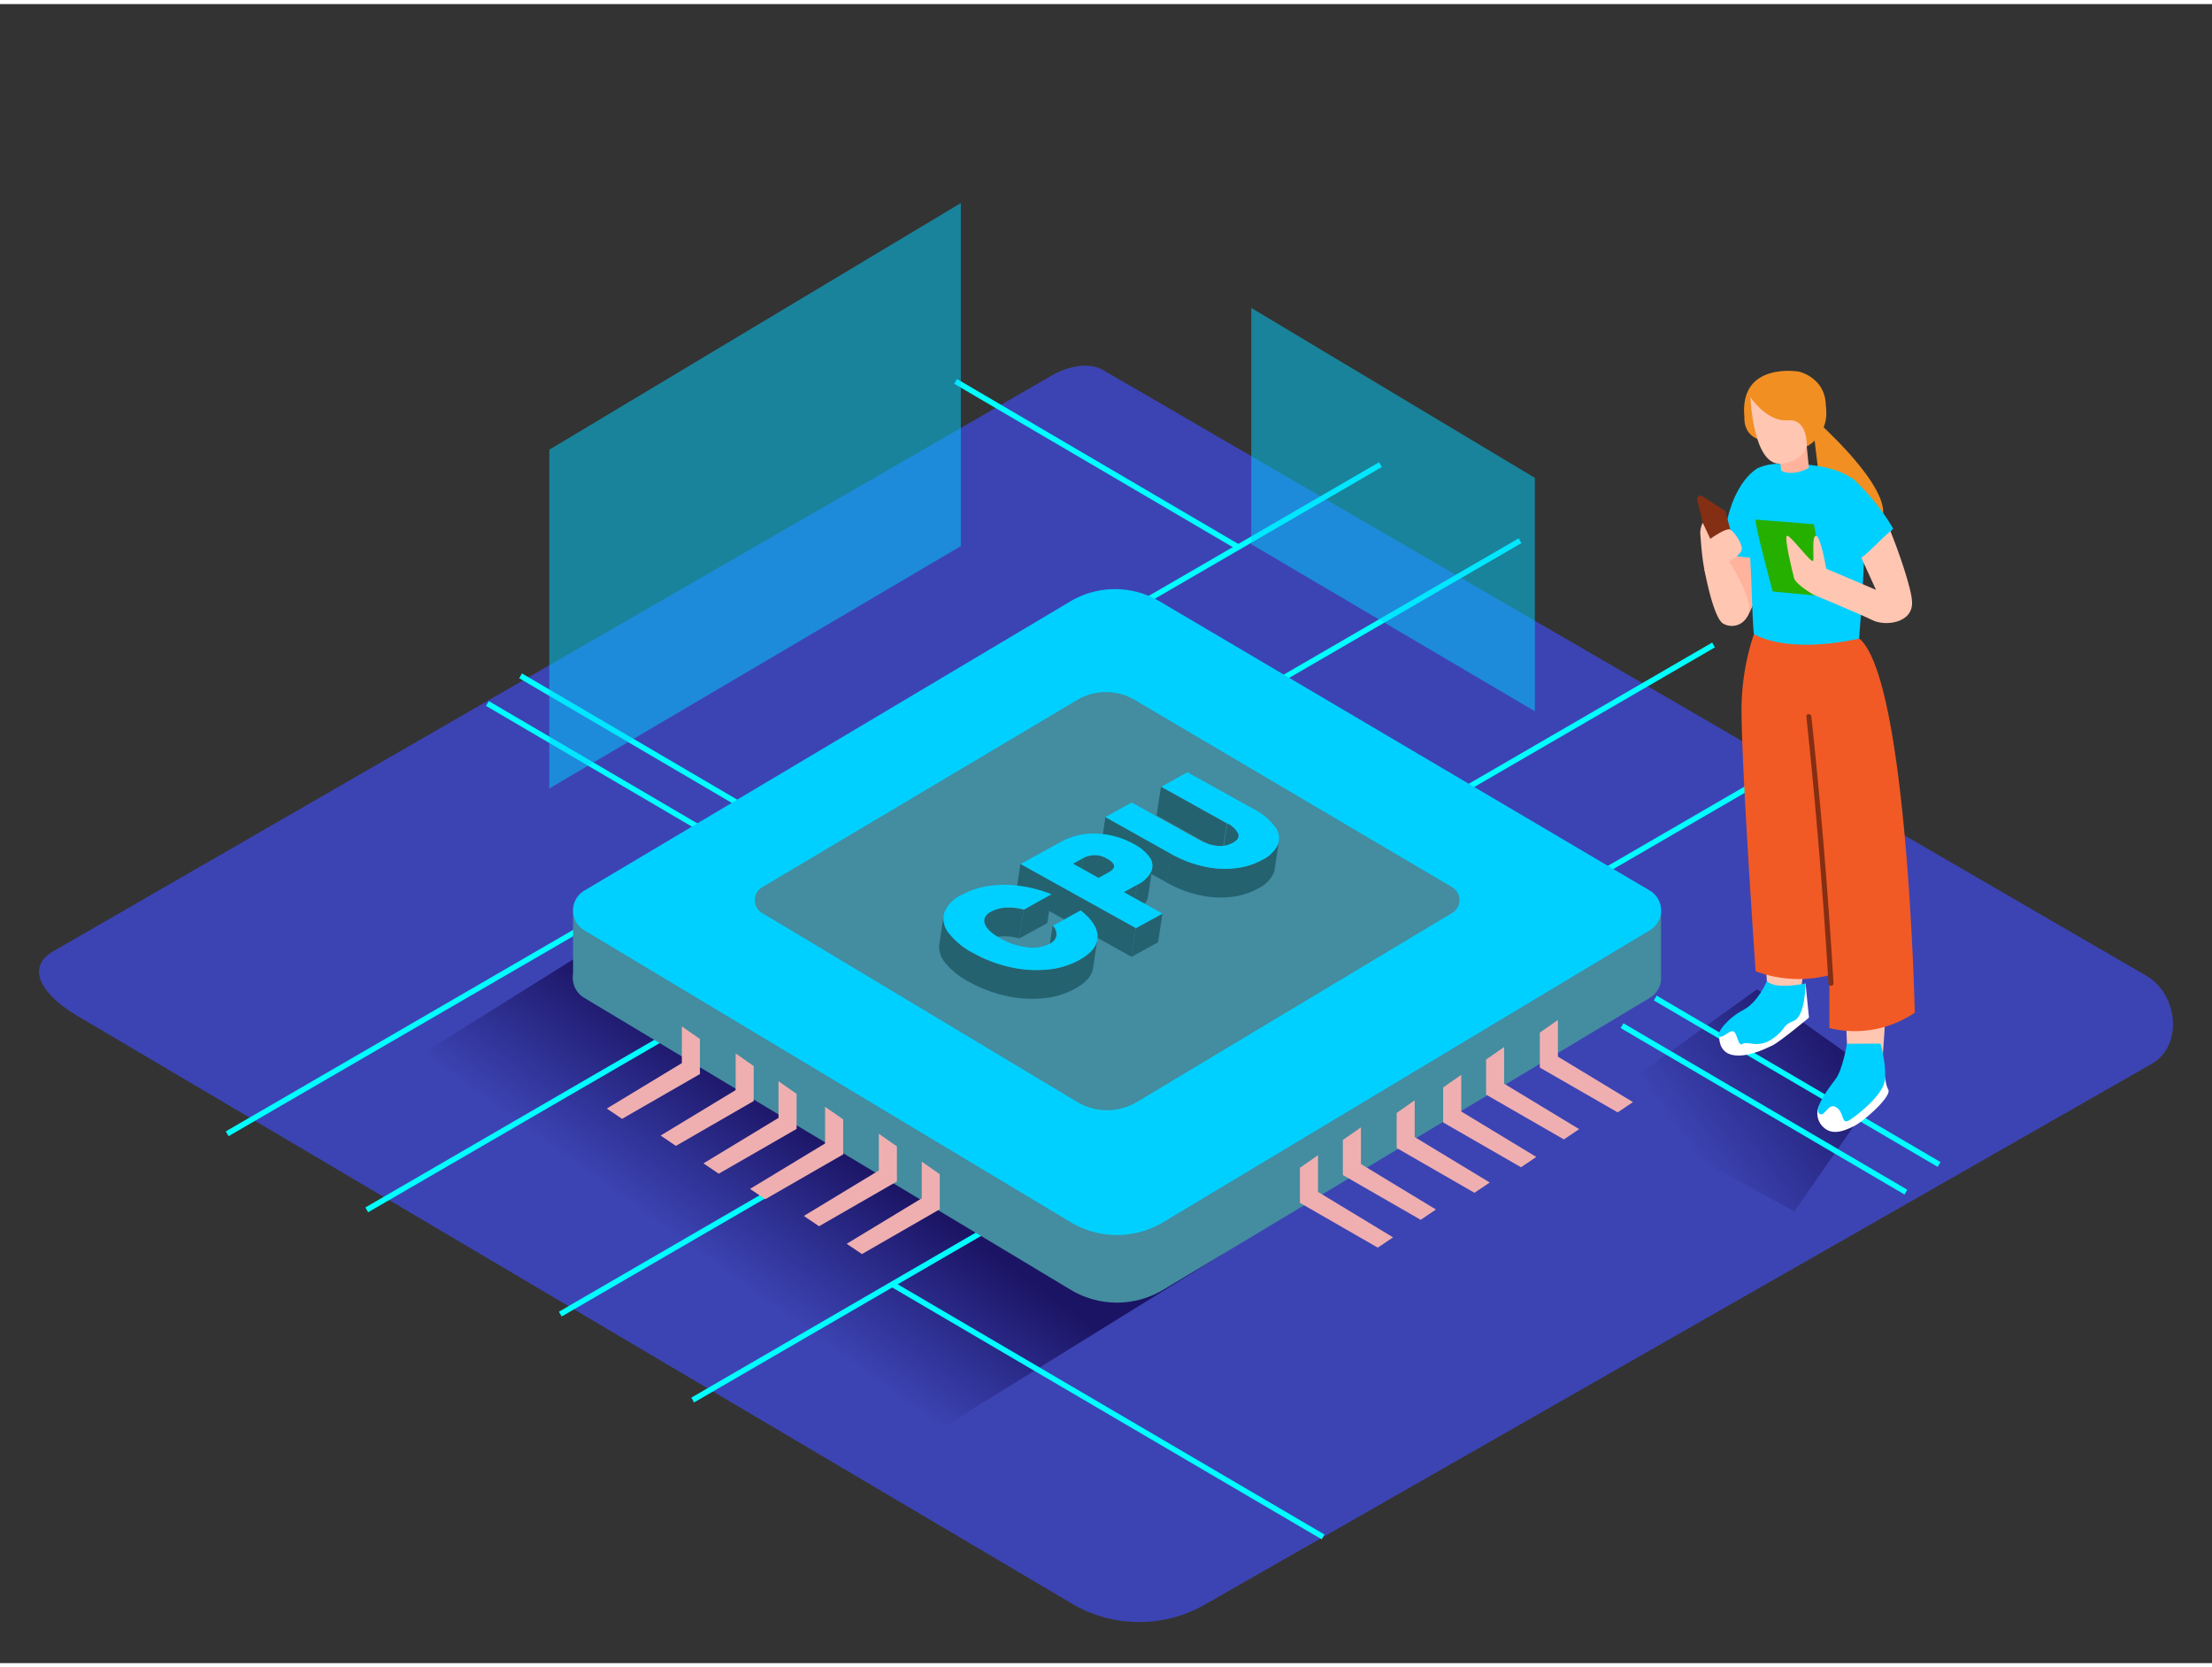 <svg id="Layer_2" data-name="Layer 2" xmlns="http://www.w3.org/2000/svg" xmlns:xlink="http://www.w3.org/1999/xlink" viewBox="0 0 400 300" width="406" height="306" class="illustration styles_illustrationTablet__1DWOa"><rect x="0" y="0" width="400" height="300" fill="#333333" stroke="none"/><defs><linearGradient id="linear-gradient" x1="130.36" y1="229.06" x2="148.74" y2="203.53" gradientUnits="userSpaceOnUse"><stop offset="0" stop-color="#3c44b3"></stop><stop offset="1" stop-color="#1b1464"></stop></linearGradient><linearGradient id="linear-gradient-2" x1="306.67" y1="208.61" x2="335.99" y2="187.32" xlink:href="#linear-gradient"></linearGradient></defs><title>PP</title><path d="M194.28,289.5,14.56,183.29c-5.72-3.21-10.63-8.49-5.05-11.94l180.37-104c2.71-1.68,6.82-2.78,9.57-1.18L388.11,175.7c5.72,3.32,6.75,12.6,1,15.93L218,289.34A23.9,23.9,0,0,1,194.28,289.5Z" fill="#3c44b3"></path><polygon points="221.06 226.06 165.73 260.33 64.94 196.94 116.59 164.66 221.06 226.06" fill="url(#linear-gradient)"></polygon><polygon points="340.92 194.72 324.46 218.31 288.93 198.88 317.71 178.16 340.92 194.72" fill="url(#linear-gradient-2)"></polygon><line x1="139.47" y1="156.57" x2="88.14" y2="126.47" fill="none" stroke="aqua" stroke-miterlimit="10"></line><line x1="41.08" y1="204.28" x2="249.63" y2="83.28" fill="none" stroke="aqua" stroke-miterlimit="10"></line><line x1="145.47" y1="151.57" x2="94.14" y2="121.47" fill="none" stroke="aqua" stroke-miterlimit="10"></line><line x1="66.32" y1="218.04" x2="274.87" y2="97.04" fill="none" stroke="aqua" stroke-miterlimit="10"></line><line x1="101.32" y1="236.89" x2="309.86" y2="115.89" fill="none" stroke="aqua" stroke-miterlimit="10"></line><line x1="125.26" y1="252.43" x2="333.81" y2="131.43" fill="none" stroke="aqua" stroke-miterlimit="10"></line><line x1="344.65" y1="214.83" x2="293.32" y2="184.73" fill="none" stroke="aqua" stroke-miterlimit="10"></line><line x1="350.65" y1="209.83" x2="299.32" y2="179.73" fill="none" stroke="aqua" stroke-miterlimit="10"></line><path d="M105.65,172.5l87.92-52.28a15.82,15.82,0,0,1,16.12,0l88.66,52.31a4.17,4.17,0,0,1,0,7.16l-88,52.8a16.25,16.25,0,0,1-16.73,0l-88-52.81A4.17,4.17,0,0,1,105.65,172.5Z" fill="#448ca0"></path><polygon points="103.63 176.39 103.63 164.21 113.81 170.3 113.16 172.76 108.11 176.39 103.63 176.39" fill="#448ca0"></polygon><polygon points="300.37 175.65 300.37 164.21 292.24 169.22 292.24 173.3 300.37 175.65" fill="#448ca0"></polygon><path d="M105.65,160.32,193.57,108a15.82,15.82,0,0,1,16.12,0l88.66,52.31a4.17,4.17,0,0,1,0,7.16l-88,52.8a16.25,16.25,0,0,1-16.73,0l-88-52.81A4.17,4.17,0,0,1,105.65,160.32Z" fill="#00d0ff"></path><path d="M137.86,159.68l56.92-33.84a10.24,10.24,0,0,1,10.44,0l57.39,33.86a2.7,2.7,0,0,1,0,4.64l-57,34.18a10.52,10.52,0,0,1-10.83,0l-57-34.19A2.7,2.7,0,0,1,137.86,159.68Z" fill="#448ca0"></path><polygon points="123.3 191.5 123.3 184.86 126.57 187.14 126.57 193.48 112.49 201.58 109.73 199.72 123.3 191.5" fill="#efafb0"></polygon><polygon points="133.03 196.38 133.03 189.75 136.29 192.03 136.29 198.36 122.22 206.47 119.46 204.6 133.03 196.38" fill="#efafb0"></polygon><polygon points="140.78 201.41 140.78 194.78 144.05 197.06 144.05 203.4 129.97 211.5 127.21 209.63 140.78 201.41" fill="#efafb0"></polygon><polygon points="149.2 206.03 149.2 199.4 152.47 201.67 152.47 208.01 138.39 216.11 135.63 214.25 149.2 206.03" fill="#efafb0"></polygon><polygon points="158.92 210.92 158.92 204.28 162.19 206.56 162.19 212.9 148.11 221 145.36 219.14 158.92 210.92" fill="#efafb0"></polygon><polygon points="166.68 215.95 166.68 209.32 169.94 211.59 169.94 217.93 155.87 226.03 153.11 224.17 166.68 215.95" fill="#efafb0"></polygon><polygon points="281.72 190.33 281.72 183.7 278.45 185.98 278.45 192.31 292.53 200.41 295.29 198.55 281.72 190.33" fill="#efafb0"></polygon><polygon points="271.99 195.22 271.99 188.59 268.73 190.86 268.73 197.2 282.8 205.3 285.56 203.44 271.99 195.22" fill="#efafb0"></polygon><polygon points="264.24 200.25 264.24 193.62 260.97 195.9 260.97 202.23 275.05 210.33 277.81 208.47 264.24 200.25" fill="#efafb0"></polygon><polygon points="255.82 204.87 255.82 198.23 252.56 200.51 252.56 206.85 266.63 214.95 269.39 213.09 255.82 204.87" fill="#efafb0"></polygon><polygon points="246.1 209.75 246.1 203.12 242.83 205.4 242.83 211.74 256.91 219.84 259.66 217.97 246.1 209.75" fill="#efafb0"></polygon><polygon points="238.34 214.79 238.34 208.15 235.07 210.43 235.07 216.77 249.15 224.87 251.91 223.01 238.34 214.79" fill="#efafb0"></polygon><polygon points="221.85 148.15 221.06 153.34 209.15 146.72 209.94 141.53 221.85 148.15" fill="#246270"></polygon><path d="M223.93,150.5l-.78,5.19a1,1,0,0,0,0-.47,4.11,4.11,0,0,0-2-1.88l.78-5.19a4.11,4.11,0,0,1,2,1.88A1,1,0,0,1,223.93,150.5Z" fill="#246270"></path><polygon points="211.8 153.66 211.02 158.86 199.11 152.24 199.89 147.04 211.8 153.66" fill="#246270"></polygon><path d="M231.28,151.31l-.78,5.19a3,3,0,0,1-.22.75,6.07,6.07,0,0,1-2.8,2.69,13.2,13.2,0,0,1-4.83,1.51,16.87,16.87,0,0,1-5.67-.31,21.37,21.37,0,0,1-6-2.29l.78-5.19a21.37,21.37,0,0,0,6,2.29,16.87,16.87,0,0,0,5.67.31,13.2,13.2,0,0,0,4.83-1.51,6.07,6.07,0,0,0,2.8-2.69A3,3,0,0,0,231.28,151.31Z" fill="#246270"></path><path d="M201.46,156l-.78,5.19q.1-.69-1.22-1.42a4.3,4.3,0,0,0-4.39-.13l.78-5.19a4.3,4.3,0,0,1,4.39.13Q201.57,155.3,201.46,156Z" fill="#246270"></path><polygon points="195.85 154.44 195.07 159.63 193.24 160.64 194.02 155.44 195.85 154.44" fill="#246270"></polygon><path d="M208.38,156.17l-.78,5.19a2.85,2.85,0,0,1-.19.67,5.55,5.55,0,0,1-2.6,2.42l.78-5.19a5.55,5.55,0,0,0,2.6-2.42A2.85,2.85,0,0,0,208.38,156.17Z" fill="#246270"></path><polygon points="205.59 159.26 204.81 164.45 202.44 165.75 203.22 160.56 205.59 159.26" fill="#246270"></polygon><polygon points="210.21 164.44 209.42 169.64 204.62 172.28 205.4 167.08 210.21 164.44" fill="#246270"></polygon><polygon points="205.4 167.08 204.62 172.28 183.75 160.67 184.53 155.47 205.4 167.08" fill="#246270"></polygon><polygon points="190.17 160.98 189.39 166.17 184.34 168.95 185.12 163.75 190.17 160.98" fill="#246270"></polygon><path d="M177.18,170.73l.78-5.19a2.07,2.07,0,0,1,1.22-1.42,6.44,6.44,0,0,1,2.72-.73,9.83,9.83,0,0,1,3.22.37l-.78,5.19a9.83,9.83,0,0,0-3.22-.37,6.44,6.44,0,0,0-2.72.73A2.07,2.07,0,0,0,177.18,170.73Z" fill="#246270"></path><path d="M191,168.4l-.78,5.19a2.12,2.12,0,0,0-.66-1.73l.78-5.19A2.12,2.12,0,0,1,191,168.4Z" fill="#246270"></path><path d="M198.44,169.13l-.78,5.19c-.21,1.41-1.33,2.66-3.32,3.76a14.78,14.78,0,0,1-5.82,1.71,21.43,21.43,0,0,1-6.7-.47,24.42,24.42,0,0,1-6.55-2.5,13.52,13.52,0,0,1-4.48-3.64,4.27,4.27,0,0,1-.93-3.15l.78-5.19a4.27,4.27,0,0,0,.93,3.15,13.52,13.52,0,0,0,4.48,3.64,24.42,24.42,0,0,0,6.55,2.5,21.43,21.43,0,0,0,6.7.47,14.78,14.78,0,0,0,5.82-1.71C197.11,171.79,198.23,170.54,198.44,169.13Z" fill="#246270"></path><path d="M214.72,138.9l11.91,6.62a11,11,0,0,1,4,3.33,3.29,3.29,0,0,1,.42,3.21,6.07,6.07,0,0,1-2.8,2.69,13.2,13.2,0,0,1-4.83,1.51,16.87,16.87,0,0,1-5.67-.31,21.37,21.37,0,0,1-6-2.29L199.89,147l4.77-2.62L216.58,151A9.06,9.06,0,0,0,220,152.2a4.84,4.84,0,0,0,2.92-.54c.88-.48,1.22-1,1-1.63a4.11,4.11,0,0,0-2-1.88l-11.91-6.62Z" fill="#00d0ff"></path><path d="M198.38,150a15,15,0,0,1,6.72,1.92,7.81,7.81,0,0,1,2.81,2.37,2.61,2.61,0,0,1,.28,2.57,5.55,5.55,0,0,1-2.6,2.42l-2.37,1.3,7,3.88-4.8,2.64-20.87-11.6,7.17-3.94A12.45,12.45,0,0,1,198.38,150Zm2.1,7c1.39-.77,1.32-1.58-.23-2.44a4.3,4.3,0,0,0-4.39-.13l-1.83,1,4.63,2.57,1.83-1" fill="#00d0ff"></path><path d="M173.89,161.09a14.67,14.67,0,0,1,4.94-1.63,19.52,19.52,0,0,1,5.64,0,24.11,24.11,0,0,1,5.69,1.51l-5,2.77a9.83,9.83,0,0,0-3.22-.37,6.44,6.44,0,0,0-2.72.73c-1.05.58-1.43,1.31-1.13,2.2s1.26,1.78,2.85,2.66a12.71,12.71,0,0,0,4.81,1.59,6.67,6.67,0,0,0,4-.6,2.3,2.3,0,0,0,1.32-1.51,2.09,2.09,0,0,0-.65-1.79l5-2.77c2,1.57,3.06,3.16,3.06,4.76s-1.14,3-3.36,4.24a14.78,14.78,0,0,1-5.82,1.71,21.43,21.43,0,0,1-6.7-.47,24.42,24.42,0,0,1-6.55-2.5,13.52,13.52,0,0,1-4.48-3.64,4,4,0,0,1-.8-3.71A6,6,0,0,1,173.89,161.09Z" fill="#00d0ff"></path><line x1="224.14" y1="98.33" x2="172.81" y2="68.23" fill="none" stroke="aqua" stroke-miterlimit="10"></line><line x1="239.26" y1="277.18" x2="161.59" y2="231.64" fill="none" stroke="aqua" stroke-miterlimit="10"></line><path d="M315.91,110.88c0,.05,3.47-6,2.94-11.34S311.54,98,311.54,98" fill="#ffb39c"></path><path d="M317.91,83.89s-5.81,2.79-6.37,15.55c0,0,6.09,1.19,8.73.54" fill="#00d0ff"></path><path d="M328.93,140s2,16,3.06,20.12S334.08,190,334.08,190s3.44,2.46,6.4,0c0,0,1.56-20.86.74-26.43s0-27.53,0-27.53" fill="#ffc6b2"></path><path d="M317.64,135.42s-.39,11.82,0,15.72,2.08,28.58,2.08,28.58a4.39,4.39,0,0,0,5.72,0s1.89-12.21,1.66-14.55-.62-31.83-.62-31.83" fill="#ffc6b2"></path><path d="M329.75,76.51c0,.07,14.28,12.92,10,17.54s-10-1.67-10-1.67L328,77.74" fill="#f18f22"></path><path d="M328.93,199.22a3.35,3.35,0,0,0,.64,3.71c1.64,1.75,3.8.88,5.62,0s7-5.46,6.26-6.67-1-6.24-1-6.24" fill="#fff"></path><path d="M334,188s-.83,4.75-2,6.29-4,5.31-3.06,6.29,1.58-2,3.06-1.12,1,2.94,2.09,2.52,6.11-4.42,6.67-7-.7-7-.7-7" fill="#00d0ff"></path><path d="M310.89,186.65s-.21,2.83,2.36,3.37,5.75-1,7.19-1.68,6.68-5.07,6.68-5.07l-.62-6.16" fill="#fff"></path><path d="M319.51,176.67s-1.54,3.81-4.31,5.25-4.93,4.21-4.31,4.72,2-1.33,2.67-.82.71,2.76,1.59,2.2,2.72.88,5.29-.86,1.75-2.46,3.9-3.29,2.16-6.78,2.16-6.78S321.05,178.3,319.51,176.67Z" fill="#00d0ff"></path><path d="M317.16,113.94a43.51,43.51,0,0,0-2.2,11.9c-.4,7.16,2.51,49.05,2.51,49.05a22.37,22.37,0,0,0,13.35.71v9.57a19.35,19.35,0,0,0,15.43-2.78s-1.29-60.14-10-67.65" fill="#f15a24"></path><path d="M336.83,88.48c-1.17-4.1-7.76-5.57-15.23-5.35a9.22,9.22,0,0,0-3.69.77c-2.6,3.77-2,8.93-1.63,13.26.45,4.87.53,13.55.88,16.79,6.71,3.47,17.25,1.18,19,.79C336.21,114.74,338,92.58,336.83,88.48Z" fill="#00d0ff"></path><path d="M326.72,80l.38,3.86s-2.64,1.64-5,.53L321.82,82" fill="#ffb39c"></path><path d="M321,78.9c-6,.7-5.56-4.18-5.56-4.18-1-10.19,9.93-8.25,9.93-8.25s8.22,1.92,3.13,12.12" fill="#f18f22"></path><path d="M316.54,71.1s.44,12.58,5.62,12S327,78.2,327,78.2s.74-7.84-3.55-9.32S316.54,71.1,316.54,71.1Z" fill="#ffc6b2"></path><path d="M316.54,71.1s3,4.48,6.73,4.16S326.72,80,326.72,80a6.85,6.85,0,0,0,3.52-6.49c0-2.76-3.88-7.3-7.47-7.09S315.71,68.55,316.54,71.1Z" fill="#f18f22"></path><path d="M334.78,85.57a39.38,39.38,0,0,1,7.56,9.26s-3.56,4.76-7.16,5.91,0-.54,0-.54-3.68-2.54-4.3-4.78S334.78,85.57,334.78,85.57Z" fill="#00d0ff"></path><path d="M306.91,89.7a.64.64,0,0,1,1-.69c1.66,1.1,4.17,2.7,4.13,2.73s2.07,7.8,2.07,7.8l-5.58-3.3Z" fill="#842e13"></path><path d="M312.12,101.14s2.71-1.42,2.84-2.52-1.38-3.23-2.1-3.6-3.58,1.68-3.58,1.68l-1.37-2.91a4.24,4.24,0,0,0-.45,1.94c.09.88.44,7.37,1.42,8.26s3.82.71,4,0S312.12,101.14,312.12,101.14Z" fill="#ffc6b2"></path><path d="M308.21,102.24s1.54,8.54,3.33,9.75a3.15,3.15,0,0,0,4.71-3.35c-.5-3.35-4-8.47-4-8.47" fill="#ffc6b2"></path><path d="M327.56,128.83c-.06-.58-1-.58-.91,0q2.56,24.07,4,48.24c0,.58.95.59.91,0Q330.12,152.9,327.56,128.83Z" fill="#842e13"></path><path d="M317.49,93.22c-.28.68,3.07,13,3.07,13l10,.95L328,94.06Z" fill="#25b000"></path><path d="M341.85,95.31c-2.11,1.77-3.09,3.12-5.26,4.82l2.65,5.79-9-3.82s-1-5.87-1.83-5.94-.35,3.59-.52,4.46-4.24-4.83-4.76-4.46,1,6.47,1.29,7.62,3.47,3,3.47,3,8.36,3.47,10.72,4.63,7.37.5,7.15-3.34C345.66,105.57,343.21,98.64,341.85,95.31Z" fill="#ffc6b2"></path><polygon points="99.33 80.58 99.33 141.84 173.75 98.01 173.75 35.98 99.33 80.58" fill="#00d0ff" opacity="0.51"></polygon><polygon points="277.55 85.67 277.55 127.87 226.27 97.67 226.27 54.94 277.55 85.67" fill="#00d0ff" opacity="0.51"></polygon></svg>